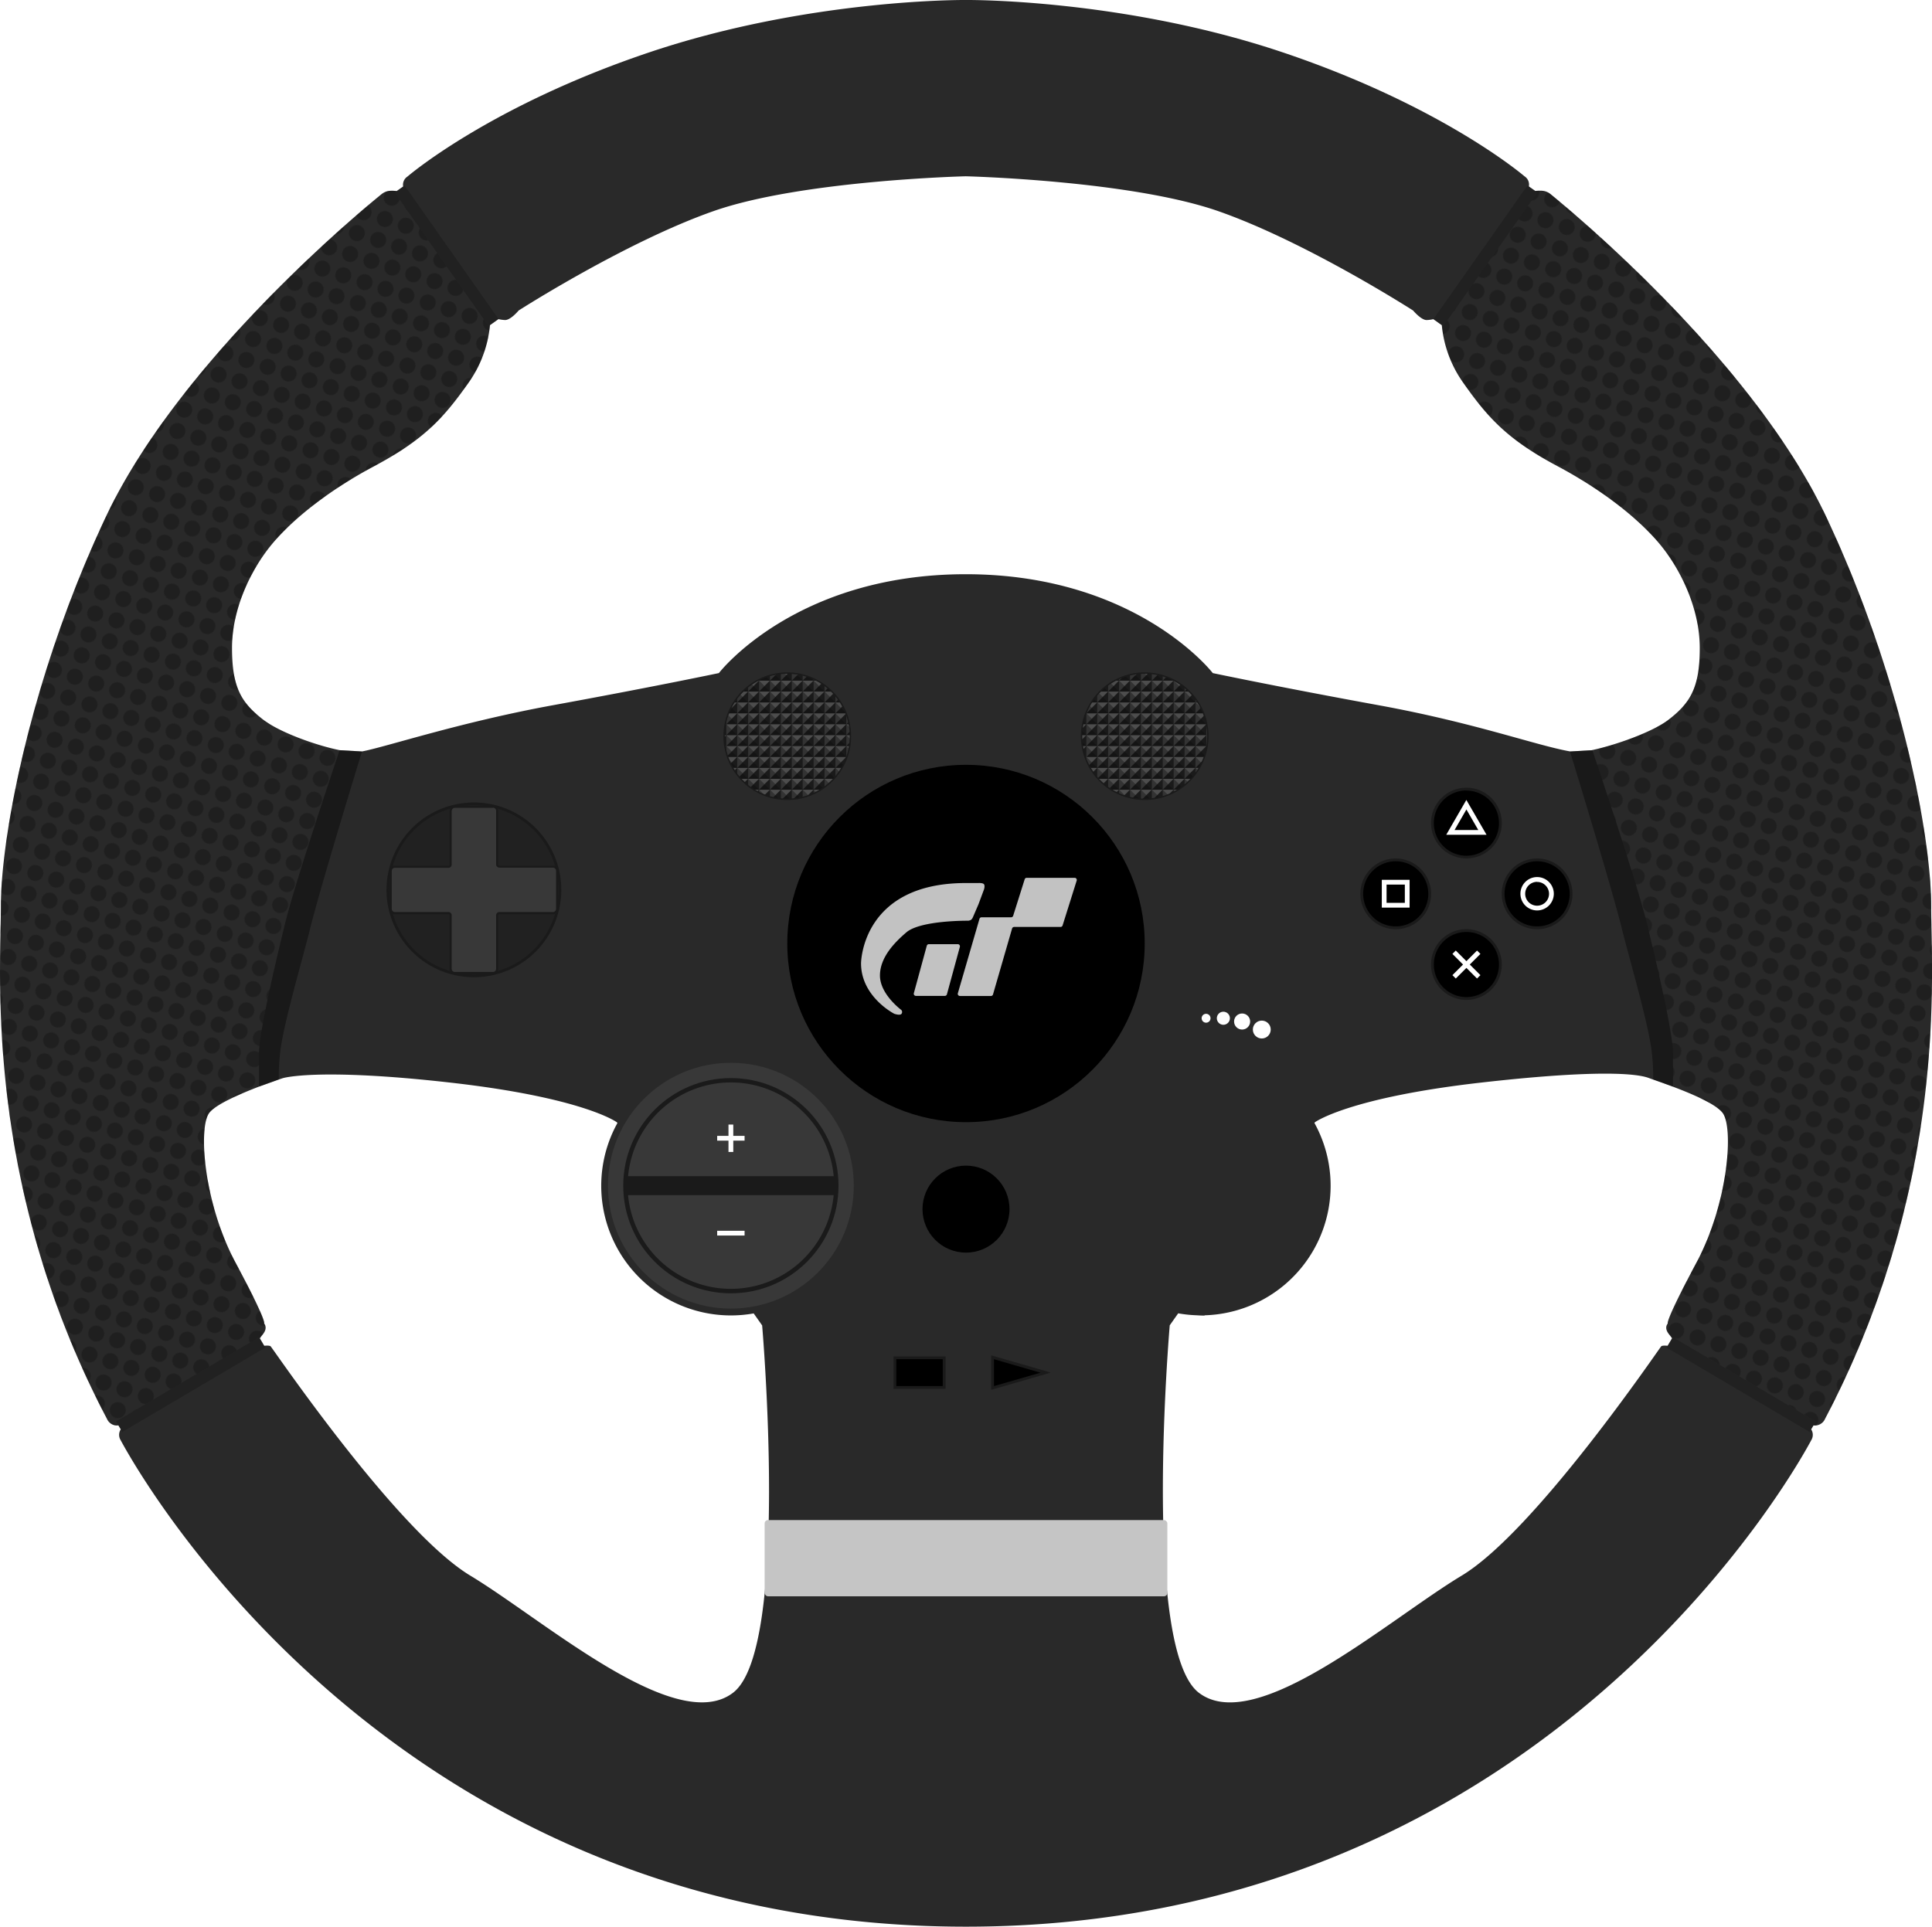 <svg xmlns="http://www.w3.org/2000/svg" xmlns:xlink="http://www.w3.org/1999/xlink" width="685.3" height="683.54" viewBox="0 0 685.3 683.54"><defs><style>.cls-1{fill:none;}.cls-2{fill:#141414;}.cls-3{fill:#4d4d4d;}.cls-4{fill:#1a1a1a;}.cls-5{fill:#333;}.cls-6{fill:#292929;}.cls-7{opacity:0.4;}.cls-8{opacity:0.25;}.cls-9{fill:url(#New_Pattern_Swatch_2);}.cls-10{fill:#fff;}.cls-11{fill:#c5c5c5;}.cls-12{opacity:0.2;}.cls-13{fill:#383838;}.cls-14{opacity:0.8;}.cls-15{fill:#f2f2f2;}.cls-16{fill:#212121;}.cls-17{stroke:#1a1a1a;stroke-miterlimit:10;stroke-width:0.5px;fill:url(#New_Pattern_Swatch_3);}</style><pattern id="New_Pattern_Swatch_2" data-name="New Pattern Swatch 2" width="80" height="80" patternTransform="matrix(0.28, 0.09, -0.09, 0.28, 3298.74, 2375.11)" patternUnits="userSpaceOnUse" viewBox="0 0 80 80"><rect class="cls-1" width="80" height="80"/><rect class="cls-1" x="76.63" y="76.63" width="86.75" height="86.75"/><rect class="cls-1" x="-3.37" y="76.63" width="86.75" height="86.75"/><rect class="cls-1" x="-83.37" y="76.63" width="86.75" height="86.75"/><rect class="cls-1" x="76.63" y="-3.37" width="86.75" height="86.75"/><circle cx="40" cy="66.5" r="9.63"/><circle cx="66.5" cy="66.5" r="9.63"/><circle cx="13.5" cy="66.5" r="9.63"/><circle cx="13.5" cy="40" r="9.63"/><circle cx="40" cy="40" r="9.63"/><circle cx="66.5" cy="40" r="9.63"/><circle cx="13.5" cy="13.5" r="9.63"/><circle cx="40" cy="13.5" r="9.63"/><circle cx="66.5" cy="13.5" r="9.63"/><rect class="cls-1" x="-3.37" y="-3.37" width="86.75" height="86.75"/><rect class="cls-1" x="-83.37" y="-3.37" width="86.75" height="86.75"/><rect class="cls-1" x="76.63" y="-83.37" width="86.75" height="86.75"/><rect class="cls-1" x="-3.37" y="-83.37" width="86.75" height="86.75"/><rect class="cls-1" x="-83.37" y="-83.37" width="86.75" height="86.75"/></pattern><pattern id="New_Pattern_Swatch_3" data-name="New Pattern Swatch 3" width="42.75" height="42.75" patternTransform="translate(-9.4 -2.32) scale(0.09)" patternUnits="userSpaceOnUse" viewBox="0 0 42.75 42.75"><rect class="cls-1" width="42.75" height="42.75"/><rect class="cls-2" width="42.75" height="42.75"/><polygon class="cls-3" points="42.75 0 21.38 21.38 0 0 42.75 0"/><polygon class="cls-4" points="42.75 42.75 21.38 21.38 42.75 0 42.75 42.75"/><polygon class="cls-5" points="0 42.75 21.38 21.38 0 0 0 42.75"/></pattern></defs><title>wheel</title><g id="Layer_2" data-name="Layer 2"><g id="Layer_6" data-name="Layer 6"><path class="cls-6" d="M685,321.2c0-23.67-10.14-80.3-37.19-137.78S552.7,71.14,550.16,69c-1.82-1.52-3.36-1.43-5.59-1.27l-2.26-1.59a3.51,3.51,0,0,0-1.59-3.62S512,37.76,455.07,18.6,342.65,0,342.65,0,287.14-.56,230.23,18.6s-85.65,44-85.65,44A3.51,3.51,0,0,0,143,66.17l-2.26,1.59c-2.23-.17-3.77-.25-5.59,1.27-2.54,2.11-70.58,56.91-97.63,114.39S.32,297.53.32,321.2-6,419.67,37.93,503.36A3.9,3.9,0,0,0,42,505.7l.83,1.4a3.56,3.56,0,0,0-.14,3.65c1.62,2.89,90.58,172.79,299.93,172.79S641,513.64,642.58,510.75a3.56,3.56,0,0,0-.14-3.65l.83-1.4a3.9,3.9,0,0,0,4.1-2.34C691.32,419.67,685,344.87,685,321.2ZM260,600.56C239.74,616,193,574.78,166.83,559S96.75,478.35,96,477.65c-.3-.3-1.26-.29-2.28-.21l-1.56-2.64c.31-.45.67-.93,1.09-1.45,1.9-2.32.42-3.8.42-3.8S95,469.33,83.58,448s-13.31-48.18-9.3-53.25c2.37-3,11-6.71,17.63-9.26L98.86,383l1.41-.48s12-3.8,59.38,1.55,59.17,14.09,59.17,14.09l.19.26a46,46,0,0,0,48.33,67.55l3,4.25S280.31,585.14,260,600.56Zm-5-361.77s-23.39,4.93-58.89,11.41C163,256.26,136.93,265,128.37,266.6l-7.85-.45c-8.5-1.72-21.42-6.37-27.22-10.88-7.61-5.92-11-11.27-11-25.36s6.76-27.61,13.52-36.06,19.44-19.16,36.91-28.46,24.51-16.91,33.25-29.3a42.2,42.2,0,0,0,7.82-20.73l3-2.14a12.1,12.1,0,0,0,2.38.32c2,0,4.79-3.38,4.79-3.38s37.76-24.23,69-35.22,89.6-12.4,89.6-12.4S401,64,432.25,74.95s69,35.22,69,35.22,2.82,3.38,4.79,3.38a12.1,12.1,0,0,0,2.38-.32l3,2.14a42.2,42.2,0,0,0,7.82,20.73c8.73,12.4,15.78,20,33.25,29.3s30.15,20,36.91,28.46,13.52,22,13.52,36.06-3.38,19.44-11,25.36c-5.72,4.45-19.09,9.14-27.41,10.89l-7.49.43c-12.18-2.14-33.73-10.14-67.94-16.39-35.5-6.48-58.89-11.41-58.89-11.41s-27-35.08-87.63-35.08S255,238.79,255,238.79ZM601.72,448c-11.41,21.34-10.14,21.55-10.14,21.55s-1.48,1.48.42,3.8c.43.52.78,1,1.09,1.45l-1.56,2.64c-1-.08-2-.09-2.28.21-.7.7-44.59,65.58-70.79,81.36s-72.9,57-93.19,41.56-10.35-130.38-10.35-130.38l3-4.25a46.65,46.65,0,0,0,6.49.69c1,.06,1.95.11,2.93.11l-.1-.1a46,46,0,0,0,39-68.24l.19-.26s11.83-8.73,59.17-14.09,57.14-2.42,59.38-1.55c.62.24,2.26.8,4.43,1.57l2.94,1.07c6.78,2.51,16,6.3,18.62,9.62C615,399.81,613.13,426.65,601.72,448Z"/><path class="cls-7" d="M120.47,266.15s-15.63,46.32-19.29,61.25-9.3,39.16-9.3,46.21v11.88l7-2.53a79.74,79.74,0,0,1,.5-9.63c1.06-9.76,8-33.32,10.57-43.67,3.66-14.93,18.45-63.06,18.45-63.06Z"/><g class="cls-8"><path class="cls-9" d="M41.21,504.29l50.74-29.93.26.44c.31-.45.67-.93,1.09-1.45,1.9-2.32.42-3.8.42-3.8S95,469.33,83.58,448s-13.31-48.18-9.3-53.25c2.37-3,11-6.71,17.63-9.26h0V373.61c0-7,5.64-31.27,9.3-46.21s19.29-61.25,19.29-61.25h0c-8.5-1.72-21.42-6.37-27.22-10.88-7.61-5.92-11-11.27-11-25.36s6.76-27.61,13.52-36.06,19.44-19.16,36.91-28.46,24.51-16.91,33.25-29.3a42.2,42.2,0,0,0,7.82-20.73l-.48.34L140,68.29l2.44-1.72-1.7,1.19c-2.23-.17-3.77-.25-5.59,1.27-2.54,2.11-70.58,56.91-97.63,114.39S.32,297.53.32,321.2-6,419.67,37.93,503.36A3.9,3.9,0,0,0,42,505.7l.11.18Z"/></g><g class="cls-8"><path class="cls-9" d="M644.09,504.29l-50.74-29.93-.26.44c-.31-.45-.67-.93-1.09-1.45-1.9-2.32-.42-3.8-.42-3.8s-1.27-.21,10.14-21.55S615,399.81,611,394.74c-2.37-3-11-6.71-17.63-9.26h0V373.61c0-7-5.64-31.27-9.3-46.21s-19.29-61.25-19.29-61.25h0c8.5-1.72,21.42-6.37,27.22-10.88,7.61-5.92,11-11.27,11-25.36s-6.76-27.61-13.52-36.06S570,174.69,552.56,165.39s-24.51-16.91-33.25-29.3a42.2,42.2,0,0,1-7.82-20.73l.48.34,33.35-47.42-2.44-1.72,1.7,1.19c2.23-.17,3.77-.25,5.59,1.27,2.54,2.11,70.58,56.91,97.63,114.39S685,297.53,685,321.2s6.34,98.47-37.61,182.15a3.9,3.9,0,0,1-4.1,2.34l-.11.18Z"/></g><path class="cls-7" d="M564.82,266.15s15.63,46.32,19.29,61.25,9.3,39.16,9.3,46.21v11.88l-7-2.53a79.74,79.74,0,0,0-.5-9.63c-1.06-9.76-8-33.32-10.57-43.67-3.66-14.93-18.45-63.06-18.45-63.06Z"/><circle class="cls-10" cx="427.81" cy="361.25" r="1.58"/><circle class="cls-10" cx="433.94" cy="361.25" r="2.32"/><circle class="cls-10" cx="440.59" cy="362.41" r="2.85"/><circle class="cls-10" cx="447.57" cy="365.26" r="3.17"/><rect class="cls-11" x="271.22" y="539.28" width="142.85" height="27.05" rx="1.19" ry="1.19"/><rect class="cls-12" x="588.17" y="489.03" width="58.91" height="4.31" transform="translate(335.24 -245.69) rotate(30.54)"/><rect class="cls-12" x="38.22" y="489.03" width="58.91" height="4.31" transform="translate(375.53 879.85) rotate(149.46)"/><rect class="cls-12" x="129.43" y="88.6" width="57.97" height="4.31" transform="translate(175.32 272.54) rotate(-125.12)"/><rect class="cls-12" x="497.9" y="88.6" width="57.97" height="4.31" transform="translate(149.54 469.51) rotate(-54.88)"/><circle id="_Path_" data-name="&lt;Path&gt;" class="cls-13" cx="259.25" cy="420.66" r="43.6"/><circle id="_Path_2" data-name="&lt;Path&gt;" class="cls-1" cx="259.25" cy="420.66" r="36.63"/><circle id="_Path_3" data-name="&lt;Path&gt;" class="cls-4" cx="259.25" cy="420.66" r="38.18"/><g id="_Group_" data-name="&lt;Group&gt;"><path id="_Path_4" data-name="&lt;Path&gt;" class="cls-13" d="M222.78,424a36.62,36.62,0,0,0,72.93,0Z"/><rect class="cls-10" x="254.39" y="436.65" width="9.72" height="1.69"/><path id="_Path_5" data-name="&lt;Path&gt;" class="cls-13" d="M295.72,417.28a36.62,36.62,0,0,0-72.93,0Z"/><polygon class="cls-10" points="264.11 402.98 260.1 402.98 260.1 398.97 258.4 398.97 258.4 402.98 254.39 402.98 254.39 404.67 258.4 404.67 258.4 408.69 260.1 408.69 260.1 404.67 264.11 404.67 264.11 402.98"/></g><circle id="_Path_6" data-name="&lt;Path&gt;" cx="342.65" cy="428.97" r="15.43"/><circle id="_Path_7" data-name="&lt;Path&gt;" cx="342.65" cy="334.73" r="63.39"/><g class="cls-14"><path class="cls-15" d="M347.09,320.78l-2,4.65a2.38,2.38,0,0,1-.58.85,2.22,2.22,0,0,1-1.32.37s-16.71-.16-21.71,4.14c-3.81,3.28-9.35,8.65-9.35,15.3s7.55,12.2,7.55,12.2a1.07,1.07,0,0,1,.11,1.37c-.53.74-2.59,0-2.59,0s-11.78-6-11.78-17.89c0,0,.11-28.49,37.19-28.49h4.44s1.62-.11,2,.46,0,1.76,0,1.76Z"/><path class="cls-15" d="M335.14,353.32H324.89a.76.76,0,0,1-.73-1l4.58-16.79a.76.76,0,0,1,.73-.56h10.26a.76.76,0,0,1,.73,1l-4.58,16.79A.76.76,0,0,1,335.14,353.32Z"/><path class="cls-15" d="M381.23,311.43H364.18a.76.76,0,0,0-.72.53l-4.08,12.94a.76.76,0,0,1-.72.53H348.16a.76.76,0,0,0-.73.55l-7.66,26.37a.76.76,0,0,0,.73,1h11a.76.76,0,0,0,.73-.55L359,329.41a.76.76,0,0,1,.73-.55h16.46a.76.76,0,0,0,.72-.53l5-15.91A.76.76,0,0,0,381.23,311.43Z"/></g><path d="M520.15,354.24a12.05,12.05,0,1,1,12.05-12.05A12.07,12.07,0,0,1,520.15,354.24Z"/><path class="cls-4" d="M520.15,330.64a11.55,11.55,0,1,1-11.55,11.55,11.55,11.55,0,0,1,11.55-11.55m0-1a12.55,12.55,0,1,0,12.55,12.55,12.57,12.57,0,0,0-12.55-12.55Z"/><polygon class="cls-10" points="525.12 338.42 523.92 337.23 520.15 341 516.38 337.23 515.19 338.42 518.96 342.19 515.19 345.96 516.38 347.16 520.15 343.39 523.92 347.16 525.12 345.96 521.35 342.19 525.12 338.42"/><path d="M545.23,329.17a12.05,12.05,0,1,1,12.05-12.05A12.07,12.07,0,0,1,545.23,329.17Z"/><path class="cls-4" d="M545.23,305.56a11.55,11.55,0,1,1-11.55,11.55,11.55,11.55,0,0,1,11.55-11.55m0-1a12.55,12.55,0,1,0,12.55,12.55,12.57,12.57,0,0,0-12.55-12.55Z"/><path class="cls-10" d="M545.23,323a5.92,5.92,0,1,1,5.92-5.92A5.92,5.92,0,0,1,545.23,323Zm0-10.14a4.23,4.23,0,1,0,4.23,4.23A4.23,4.23,0,0,0,545.23,312.89Z"/><path d="M495.08,329.17a12.05,12.05,0,1,1,12.05-12.05A12.07,12.07,0,0,1,495.08,329.17Z"/><path class="cls-4" d="M495.08,305.56a11.55,11.55,0,1,1-11.55,11.55,11.55,11.55,0,0,1,11.55-11.55m0-1a12.55,12.55,0,1,0,12.55,12.55,12.57,12.57,0,0,0-12.55-12.55Z"/><path class="cls-10" d="M500,322h-9.86v-9.86H500Zm-8.17-1.69h6.48v-6.48h-6.48Z"/><path d="M520.15,304.09A12.05,12.05,0,1,1,532.21,292,12.07,12.07,0,0,1,520.15,304.09Z"/><path class="cls-4" d="M520.15,280.49A11.55,11.55,0,1,1,508.6,292a11.55,11.55,0,0,1,11.55-11.55m0-1A12.55,12.55,0,1,0,532.71,292a12.57,12.57,0,0,0-12.55-12.55Z"/><path class="cls-10" d="M527.29,296.16H513l7.13-12.36Zm-11.34-1.69h8.41l-4.21-7.29Z"/><g id="_Group_2" data-name="&lt;Group&gt;"><path class="cls-16" d="M168.1,346.21a30.51,30.51,0,1,1,30.51-30.51A30.54,30.54,0,0,1,168.1,346.21Z"/><path class="cls-4" d="M168.1,285.7a30,30,0,1,1-30,30,30,30,0,0,1,30-30m0-1a31,31,0,1,0,31,31,31,31,0,0,0-31-31Z"/></g><path class="cls-13" d="M161.35,345.24a1.51,1.51,0,0,1-1.51-1.51v-19a.76.76,0,0,0-.76-.76h-19a1.51,1.51,0,0,1-1.51-1.51V309a1.51,1.51,0,0,1,1.51-1.51h19a.76.76,0,0,0,.76-.76v-19a1.51,1.51,0,0,1,1.51-1.51h13.5a1.51,1.51,0,0,1,1.51,1.51v19a.76.76,0,0,0,.76.76h19a1.51,1.51,0,0,1,1.51,1.51v13.5a1.51,1.51,0,0,1-1.51,1.51h-19a.76.76,0,0,0-.76.76v19a1.51,1.51,0,0,1-1.51,1.51Z"/><path class="cls-4" d="M174.85,286.55a1.13,1.13,0,0,1,1.13,1.13v19a1.13,1.13,0,0,0,1.13,1.13h19a1.13,1.13,0,0,1,1.13,1.13v13.5a1.13,1.13,0,0,1-1.13,1.13h-19a1.13,1.13,0,0,0-1.13,1.13v19a1.13,1.13,0,0,1-1.13,1.13h-13.5a1.13,1.13,0,0,1-1.13-1.13v-19a1.13,1.13,0,0,0-1.13-1.13h-19a1.13,1.13,0,0,1-1.13-1.13V309a1.13,1.13,0,0,1,1.13-1.13h19a1.13,1.13,0,0,0,1.13-1.13v-19a1.13,1.13,0,0,1,1.13-1.13h13.5m0-.75h-13.5a1.89,1.89,0,0,0-1.88,1.88v19a.38.38,0,0,1-.38.38h-19a1.89,1.89,0,0,0-1.88,1.88v13.5a1.89,1.89,0,0,0,1.88,1.88h19a.38.38,0,0,1,.38.38v19a1.89,1.89,0,0,0,1.88,1.88h13.5a1.89,1.89,0,0,0,1.88-1.88v-19a.38.38,0,0,1,.38-.38h19a1.89,1.89,0,0,0,1.88-1.88V309a1.89,1.89,0,0,0-1.88-1.88h-19a.38.38,0,0,1-.38-.38v-19a1.89,1.89,0,0,0-1.88-1.88Z"/><circle id="_Path_8" data-name="&lt;Path&gt;" class="cls-17" cx="279.25" cy="261.19" r="22.4"/><circle id="_Path_9" data-name="&lt;Path&gt;" class="cls-17" cx="406.04" cy="261.19" r="22.4"/><g id="_Rectangle_" data-name="&lt;Rectangle&gt;"><rect x="317.43" y="481.72" width="17.48" height="10.51"/><path class="cls-4" d="M334.41,482.22v9.51H317.93v-9.51h16.48m1-1H316.93v11.51h18.48V481.22Z"/></g><g id="_Group_3" data-name="&lt;Group&gt;"><polygon points="352.08 481.56 370.87 486.98 352.08 492.4 352.08 481.56"/><path class="cls-4" d="M352.58,482.22,369.06,487l-16.48,4.75v-9.51m-1-1.33v12.17l1.28-.37,16.48-4.75,3.33-1-3.33-1-16.48-4.75-1.28-.37Z"/></g></g></g></svg>
